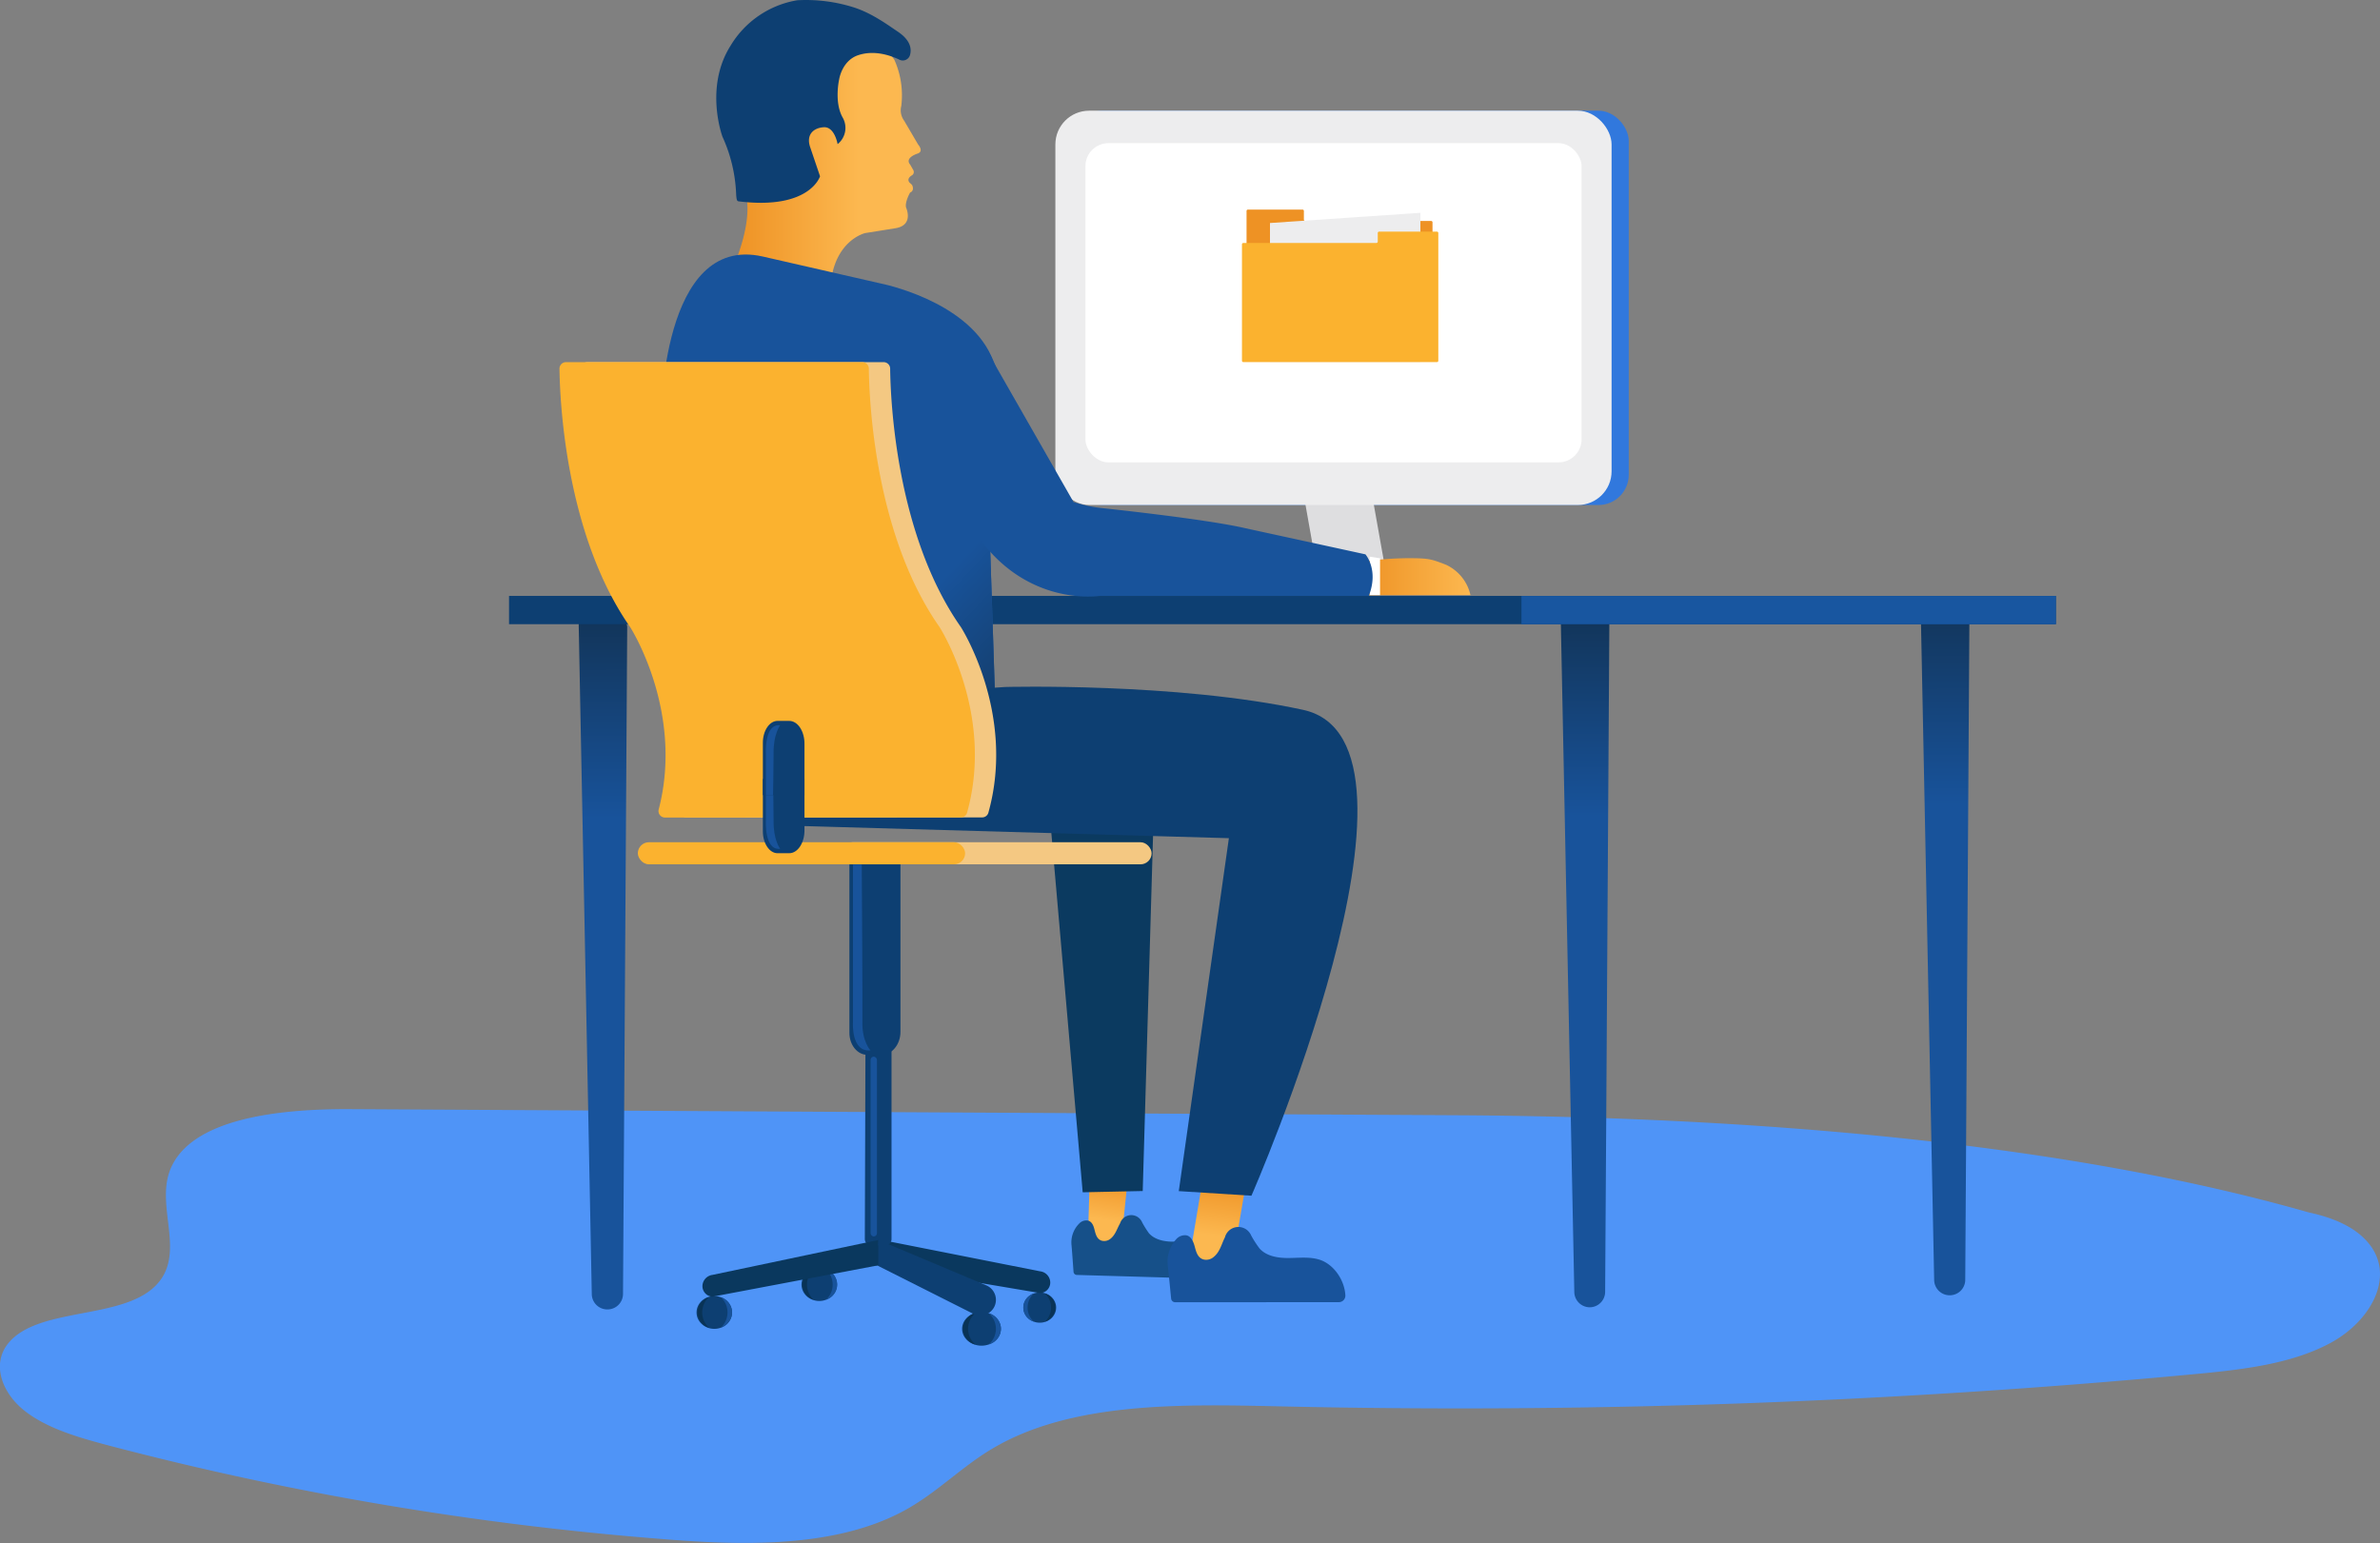         <svg id="landing_guy" data-name="Layer 1" xmlns="http://www.w3.org/2000/svg" xmlns:xlink="http://www.w3.org/1999/xlink" viewBox="0 0 487.76 316.26"><rect x="0" y="0" width="487.76" height="316.26" fill="#808080" stroke="none"/><defs><linearGradient id="linear-gradient" x1="837.35" y1="349.7" x2="837.44" y2="390.42" gradientUnits="userSpaceOnUse"><stop offset="0" stop-color="#12355a"/><stop offset="1" stop-color="#18539b"/></linearGradient><linearGradient id="linear-gradient-2" x1="562.27" y1="352.59" x2="562.36" y2="393.31" xlink:href="#linear-gradient"/><linearGradient id="linear-gradient-3" x1="7696.15" y1="339.59" x2="7694.96" y2="349" gradientTransform="translate(-7455.3 -323.11) rotate(1.67)" gradientUnits="userSpaceOnUse"><stop offset="0" stop-color="#ee9224"/><stop offset="1" stop-color="#fcb850"/></linearGradient><linearGradient id="linear-gradient-4" x1="7486.14" y1="258.53" x2="7511.54" y2="258.53" gradientTransform="translate(-6896.86)" xlink:href="#linear-gradient-3"/><linearGradient id="linear-gradient-5" x1="7586.24" y1="467.15" x2="7584.75" y2="478.85" gradientTransform="translate(-7335.58 -225.51)" xlink:href="#linear-gradient-3"/><clipPath id="clip-path" transform="translate(-438.72 -225.51)"><polyline id="_Clipping_Path_" data-name="&lt;Clipping Path&gt;" points="600.06 369.32 602.23 312.28 643.02 314.14 641.53 334.4 642.67 369.17" style="fill:#18539b"/></clipPath><linearGradient id="linear-gradient-6" x1="2551.27" y1="-3722.54" x2="2518.45" y2="-3728.02" gradientTransform="matrix(0.88, 0.63, -0.78, 1.09, -4484.65, 2812.98)" gradientUnits="userSpaceOnUse"><stop offset="0" stop-color="#12355a"/><stop offset="0.5" stop-color="#15447a"/><stop offset="1" stop-color="#18539b"/></linearGradient><linearGradient id="linear-gradient-7" x1="7614.36" y1="343.71" x2="7636.94" y2="343.71" gradientTransform="translate(-6896.86)" xlink:href="#linear-gradient-3"/><linearGradient id="linear-gradient-8" x1="763.55" y1="352.15" x2="763.64" y2="392.86" xlink:href="#linear-gradient"/></defs><title>landing-guy</title><path d="M810.5,473.34q43.07-1.54,86.19-.75c10.42.19,22.67,1.29,27.82,8.21,4.9,6.6.07,15.43-8,19.87s-18.36,5.59-28.22,6.51a1616.35,1616.35,0,0,1-187.57,6.58c-20.36-.46-42.65-.87-58.69,8.71-6.33,3.77-11.17,8.87-17.66,12.48-14,7.78-32.86,7.42-50.06,6A642.86,642.86,0,0,1,461,521.79c-6.24-1.65-12.66-3.5-17.25-7.12s-6.81-9.5-3.37-13.79c6.05-7.53,23.06-4.79,30.15-11.77,6.53-6.44,0-16.05,3.07-23.84,4.19-10.59,22.44-12.5,36.93-12.42l226.83,1.25c57.5.31,126.41,5.18,179.8,21.48" transform="translate(-438.72 -225.51)" style="fill:#4f94f7"/><path d="M838.29,491h0a3.18,3.18,0,0,0,3.19-3.18l.86-136.63c0-1.76-2.29-3.16-4.05-3.16h0c-1.75,0-5.93.95-5.93,2.71l2.75,137.08A3.18,3.18,0,0,0,838.29,491Z" transform="translate(-438.72 -225.51)" style="fill:url(#linear-gradient)"/><path d="M563.22,493.9h0a3.18,3.18,0,0,0,3.18-3.18l.86-136.63c0-1.76-2.29-3.16-4-3.16h0c-1.76,0-5.94.95-5.94,2.71L560,490.72A3.18,3.18,0,0,0,563.22,493.9Z" transform="translate(-438.72 -225.51)" style="fill:url(#linear-gradient-2)"/><polygon points="223.34 241.14 222.95 254.42 229.71 255.29 231.16 241.37 223.34 241.14" style="fill:url(#linear-gradient-3)"/><path d="M687.6,487.65a1.09,1.09,0,0,0,1.14-1.09,6.83,6.83,0,0,0-4.34-6.13,18.77,18.77,0,0,0-5.31-.42c-1.78,0-3.71-.4-4.89-1.71a19.3,19.3,0,0,1-1.41-2.25,2.41,2.41,0,0,0-4.52.2c-.63,1.1-.95,2.38-2,3.19a2,2,0,0,1-1.77.37c-1-.31-1.24-1.35-1.47-2.26s-.54-1.63-1.32-1.86a2,2,0,0,0-1.83.62,5.47,5.47,0,0,0-1.55,4.53c.11,1.25.31,4.07.4,5.34a.69.69,0,0,0,.7.65l18.67.54Z" transform="translate(-438.72 -225.51)" style="fill:#165089"/><polygon points="215.03 165.76 236.46 166.1 234.19 244.12 221.89 244.38 215.03 165.76" style="fill:#0b3a60"/><rect x="104.32" y="122.14" width="317.02" height="5.8" style="fill:#0d3f72"/><path d="M622,237.74a17.83,17.83,0,0,1,1.43,9.5,3.55,3.55,0,0,0,.58,3l2.87,4.89s1.18,1.32,0,1.82c0,0-2.87.84-1.63,2.3l.63,1.1a.8.8,0,0,1-.24,1.08s-1.21.62-.54,1.48l.54.51s.61,1.12-.41,1.57c0,0-1.1,1.91-.82,3.06,0,0,1.68,3.62-2.18,4.24l-6.23,1s-6.35,1.49-7.07,10.81c0,0-7.52-4-19.65-4.6,0,0,4-9,2.13-14.73l2.9-21L607.9,233l13.16,3.45Z" transform="translate(-438.72 -225.51)" style="fill:url(#linear-gradient-4)"/><polygon points="246.25 243.17 243.7 258.38 252.49 259.2 255.43 242.11 246.25 243.17" style="fill:url(#linear-gradient-5)"/><path d="M606.78,261.64s-2.07,6.91-16.59,5.15c-.39-.05-.53-.08-.61-1.61a31.11,31.11,0,0,0-2.8-11.66s-3.75-10.07,1.66-18.64a19.72,19.72,0,0,1,13.68-9.32,32.51,32.51,0,0,1,11.72,1.51c3.68,1.21,6.83,3.56,8.84,4.9,2.71,1.81,2.89,3.61,2.53,4.85a1.54,1.54,0,0,1-2.15.93c-1.75-.84-5.1-2.05-8.46-.93s-3.91,5-3.91,5-1.06,4.66.75,7.82a4.25,4.25,0,0,1-1.06,5.41s-.6-3.61-2.85-3.46-3.6,1.65-2.78,4.06Z" transform="translate(-438.72 -225.51)" style="fill:#0d3f72"/><rect x="219.81" y="22.69" width="113.99" height="80.82" rx="6.2" ry="6.2" style="fill:#3178dd"/><polygon points="284.33 119.04 270.32 119.04 267.04 100.63 281.05 100.63 284.33 119.04" style="fill:#dedee0"/><rect x="216.29" y="22.69" width="113.99" height="80.82" rx="6.91" ry="6.91" style="fill:#ededee"/><rect id="_Rectangle_" data-name="&lt;Rectangle&gt;" x="222.45" y="29.34" width="101.68" height="65.43" rx="4.72" ry="4.72" style="fill:#fff"/><polyline id="_Clipping_Path_2" data-name="&lt;Clipping Path&gt;" points="161.33 143.81 163.5 86.77 204.3 88.64 202.81 108.89 203.95 143.66" style="fill:#18539b"/><g style="clip-path:url(#clip-path)"><path d="M627.41,318.74l-11.58,4.65c-4,2.94,0,12.51-.43,17.31L614,355.85a12,12,0,0,0,2.87,9.39h0c3.87,4.15,20.73,11,26.19,6.87l1.25-15.35c4.81-3.6,7.6-9.62,7-15.13l-1.36-12.89C649,319.53,635.51,312.84,627.41,318.74Z" transform="translate(-438.72 -225.51)" style="fill:url(#linear-gradient-6)"/></g><path d="M644.69,366.32s35.06-.95,61.07,4.68c30.23,6.54-10.57,99.59-10.57,99.59l-14.89-.94,10.27-72.34-90.42-2.58.64-25.41" transform="translate(-438.72 -225.51)" style="fill:#0d3f72"/><path d="M713.12,492.41a1.33,1.33,0,0,0,1.32-1.38c-.15-3.16-2.41-6.45-5.37-7.35-2-.61-4.2-.33-6.32-.32s-4.43-.35-5.87-1.92a20.57,20.57,0,0,1-1.75-2.71,2.85,2.85,0,0,0-5.38.41c-.7,1.37-1,2.95-2.29,4a2.32,2.32,0,0,1-2.09.52c-1.23-.34-1.52-1.61-1.82-2.72-.26-.93-.71-2-1.64-2.22a2.36,2.36,0,0,0-2.16.82,6.89,6.89,0,0,0-1.68,5.6c.18,1.53.51,5,.66,6.52a.85.85,0,0,0,.86.77Z" transform="translate(-438.72 -225.51)" style="fill:#18539b"/><path d="M619.25,283.62,595,278.08c-20.79-4.68-20.79,33.09-20.79,33.09L626,327c8,2,25.83-6.92,15.83-28.61C636.58,287,619.25,283.62,619.25,283.62Z" transform="translate(-438.72 -225.51)" style="fill:#18539b"/><g id="arm"><path d="M718.51,340.55a69.26,69.26,0,0,1,8.64-.63c4.29,0,4.79.13,7.88,1.33a9,9,0,0,1,5.05,6.24H717.5Z" transform="translate(-438.72 -225.51)" style="fill:url(#linear-gradient-7)"/><polygon points="282.83 121.98 280.69 121.98 280.69 114.1 282.83 114.43 282.83 121.98" style="fill:#fff"/><path d="M718.55,339.13,694,333.79c-8.32-1.94-29.65-4.16-29.65-4.16a30,30,0,0,1-5.62-1.22l-16.42-28.73c-5.5-13.87-28.8-15.72-29-16.14C611,290,605,297,607.17,307.8l23.45,7.84,2.77,8.08c9.14,27.43,30.72,23.92,30.72,23.92h55.14C721.34,342.28,718.55,339.13,718.55,339.13Z" transform="translate(-438.72 -225.51)" style="fill:#18539b"/></g><rect x="172.5" y="172.63" width="63.51" height="4.53" rx="2.27" ry="2.27" style="fill:#f4c882"/><rect x="130.72" y="172.63" width="67.07" height="4.53" rx="2.27" ry="2.27" style="fill:#fbb22f"/><path d="M619.39,441.71h-2.95c-2,0-3.64-2-3.64-4.48V402.68h10.46V437C623.26,439.58,621.53,441.71,619.39,441.71Z" transform="translate(-438.72 -225.51)" style="fill:#0d3f72"/><ellipse cx="213.09" cy="268.01" rx="3.36" ry="3.1" style="fill:#0d3f72"/><path d="M650.58,496.39a3,3,0,0,1,0-5.75,3.91,3.91,0,0,0,0,5.75Z" transform="translate(-438.72 -225.51)" style="fill:#18539b"/><path d="M652.87,496.39a3,3,0,0,0,0-5.75,3.91,3.91,0,0,1,0,5.75Z" transform="translate(-438.72 -225.51)" style="fill:#093356"/><path d="M618.05,484.84l33.84,5.71a2.16,2.16,0,0,0,2.07-2.23,2.34,2.34,0,0,0-2.07-2.23l-32.49-6.43s-3.42,1.73-3.42,2.95h0A2.16,2.16,0,0,0,618.05,484.84Z" transform="translate(-438.72 -225.51)" style="fill:#0a385e"/><path d="M579.37,393.08a1.33,1.33,0,0,1-1.28-1.68c5.21-20.1-5.84-37.32-5.84-37.32-13.31-19.05-14.43-46.64-14.5-53a1.33,1.33,0,0,1,1.33-1.34h60.74a1.33,1.33,0,0,1,1.33,1.31c.07,6.31,1.16,34,14.5,53,0,0,11.31,17.63,5.64,38a1.32,1.32,0,0,1-1.28,1Z" transform="translate(-438.72 -225.51)" style="fill:#f4c882"/><path d="M575,393.08a1.33,1.33,0,0,1-1.28-1.68c5.22-20.1-5.83-37.32-5.83-37.32-13.32-19.05-14.43-46.64-14.51-53a1.33,1.33,0,0,1,1.33-1.34h60.74a1.33,1.33,0,0,1,1.33,1.31c.07,6.31,1.16,34,14.5,53,0,0,11.31,17.63,5.64,38a1.32,1.32,0,0,1-1.28,1Z" transform="translate(-438.72 -225.51)" style="fill:#fbb22f"/><path d="M600.47,400.39h-2.41c-1.64,0-3-2-3-4.48V385.17h8.53v10.46C603.62,398.26,602.21,400.39,600.47,400.39Z" transform="translate(-438.72 -225.51)" style="fill:#0d3f72"/><path d="M597.26,393.75c0-3.18-.11-8.58-.11-8.58h-1.47v8.58s-.34,6.14,2.92,5.73C598.6,399.48,597.2,397.66,597.26,393.75Z" transform="translate(-438.72 -225.51)" style="fill:#18539b"/><path d="M600.47,373.27h-2.41c-1.64,0-3,2-3,4.47v10.75h8.53V378C603.62,375.4,602.21,373.27,600.47,373.27Z" transform="translate(-438.72 -225.51)" style="fill:#0d3f72"/><path d="M597.26,379.91c0,3.17-.11,8.58-.11,8.58h-1.47v-8.58s-.34-6.14,2.92-5.74C598.6,374.17,597.2,376,597.26,379.91Z" transform="translate(-438.72 -225.51)" style="fill:#18539b"/><ellipse cx="201.15" cy="272.37" rx="3.98" ry="3.45" style="fill:#0d3f72"/><path d="M641.33,501.08a3.3,3.3,0,0,0,0-6.41,4.19,4.19,0,0,1,0,6.41Z" transform="translate(-438.72 -225.51)" style="fill:#18539b"/><path d="M638.61,501.08a3.3,3.3,0,0,1,0-6.41,4.19,4.19,0,0,0,0,6.41Z" transform="translate(-438.72 -225.51)" style="fill:#093356"/><ellipse cx="146.39" cy="269.01" rx="3.64" ry="3.36" style="fill:#0d3f72"/><path d="M586.45,497.63a3.27,3.27,0,0,0,0-6.24,4.24,4.24,0,0,1,0,6.24Z" transform="translate(-438.72 -225.51)" style="fill:#18539b"/><path d="M584,497.63a3.26,3.26,0,0,1,0-6.24,4.24,4.24,0,0,0,0,6.24Z" transform="translate(-438.72 -225.51)" style="fill:#093356"/><path d="M620.21,480.78h-3a1.31,1.31,0,0,1-1.25-1.36l.13-40a1.31,1.31,0,0,1,1.25-1.35h2.84a1.31,1.31,0,0,1,1.25,1.36v40A1.3,1.3,0,0,1,620.21,480.78Z" transform="translate(-438.72 -225.51)" style="fill:#0d3f72"/><rect x="178.42" y="216.58" width="1.3" height="36.85" rx="0.65" ry="0.65" style="fill:#18539b"/><ellipse cx="167.9" cy="263.3" rx="3.64" ry="3.36" style="fill:#0d3f72"/><path d="M608,491.92a3.26,3.26,0,0,0,0-6.23,4.23,4.23,0,0,1,0,6.23Z" transform="translate(-438.72 -225.51)" style="fill:#18539b"/><path d="M605.47,491.92a3.26,3.26,0,0,1,0-6.23,4.23,4.23,0,0,0,0,6.23Z" transform="translate(-438.72 -225.51)" style="fill:#093356"/><path d="M618.44,484.91l-33.69,6.38a2.17,2.17,0,0,1-2.07-2.23,2.36,2.36,0,0,1,2.07-2.24l34-7.16" transform="translate(-438.72 -225.51)" style="fill:#0a385e"/><path d="M618.73,479.66l22.2,9.34a3.22,3.22,0,0,1,1.62,4.24h0a3.22,3.22,0,0,1-4.24,1.62L618.73,485" transform="translate(-438.72 -225.51)" style="fill:#0d3f72"/><path d="M615.46,435.06c.06-3.17-.13-32.38-.13-32.38h-1.8v32.38s-.42,6.14,3.58,5.74C617.11,440.8,615.39,439,615.46,435.06Z" transform="translate(-438.72 -225.51)" style="fill:#18539b"/><path d="M764.5,493.46h0a3.18,3.18,0,0,0,3.18-3.19l.86-136.62c0-1.76-2.28-3.16-4-3.16h0c-1.76,0-5.94.94-5.94,2.7l2.76,137.08A3.18,3.18,0,0,0,764.5,493.46Z" transform="translate(-438.72 -225.51)" style="fill:url(#linear-gradient-8)"/><rect x="311.81" y="122.15" width="109.53" height="5.8" style="fill:#1856a0"/><path d="M732,295.21H694.48a.28.28,0,0,1-.29-.26V268.73a.28.28,0,0,1,.29-.26h11.17a.28.28,0,0,1,.29.26v1.8a.28.28,0,0,0,.3.27H732a.28.28,0,0,1,.3.26V295A.28.28,0,0,1,732,295.21Z" transform="translate(-438.72 -225.51)" style="fill:#ee9224"/><polygon points="291.1 74.22 260.27 74.22 260.27 45.71 291.1 43.62 291.1 74.22" style="fill:#ededee"/><path d="M693.56,299.73h39.62a.29.29,0,0,0,.31-.26V273.25a.28.28,0,0,0-.31-.26H721.39a.28.28,0,0,0-.31.26v1.8a.29.29,0,0,1-.31.26H693.56a.29.29,0,0,0-.31.26v23.9A.29.29,0,0,0,693.56,299.73Z" transform="translate(-438.72 -225.51)" style="fill:#fbb22f"/></svg>
